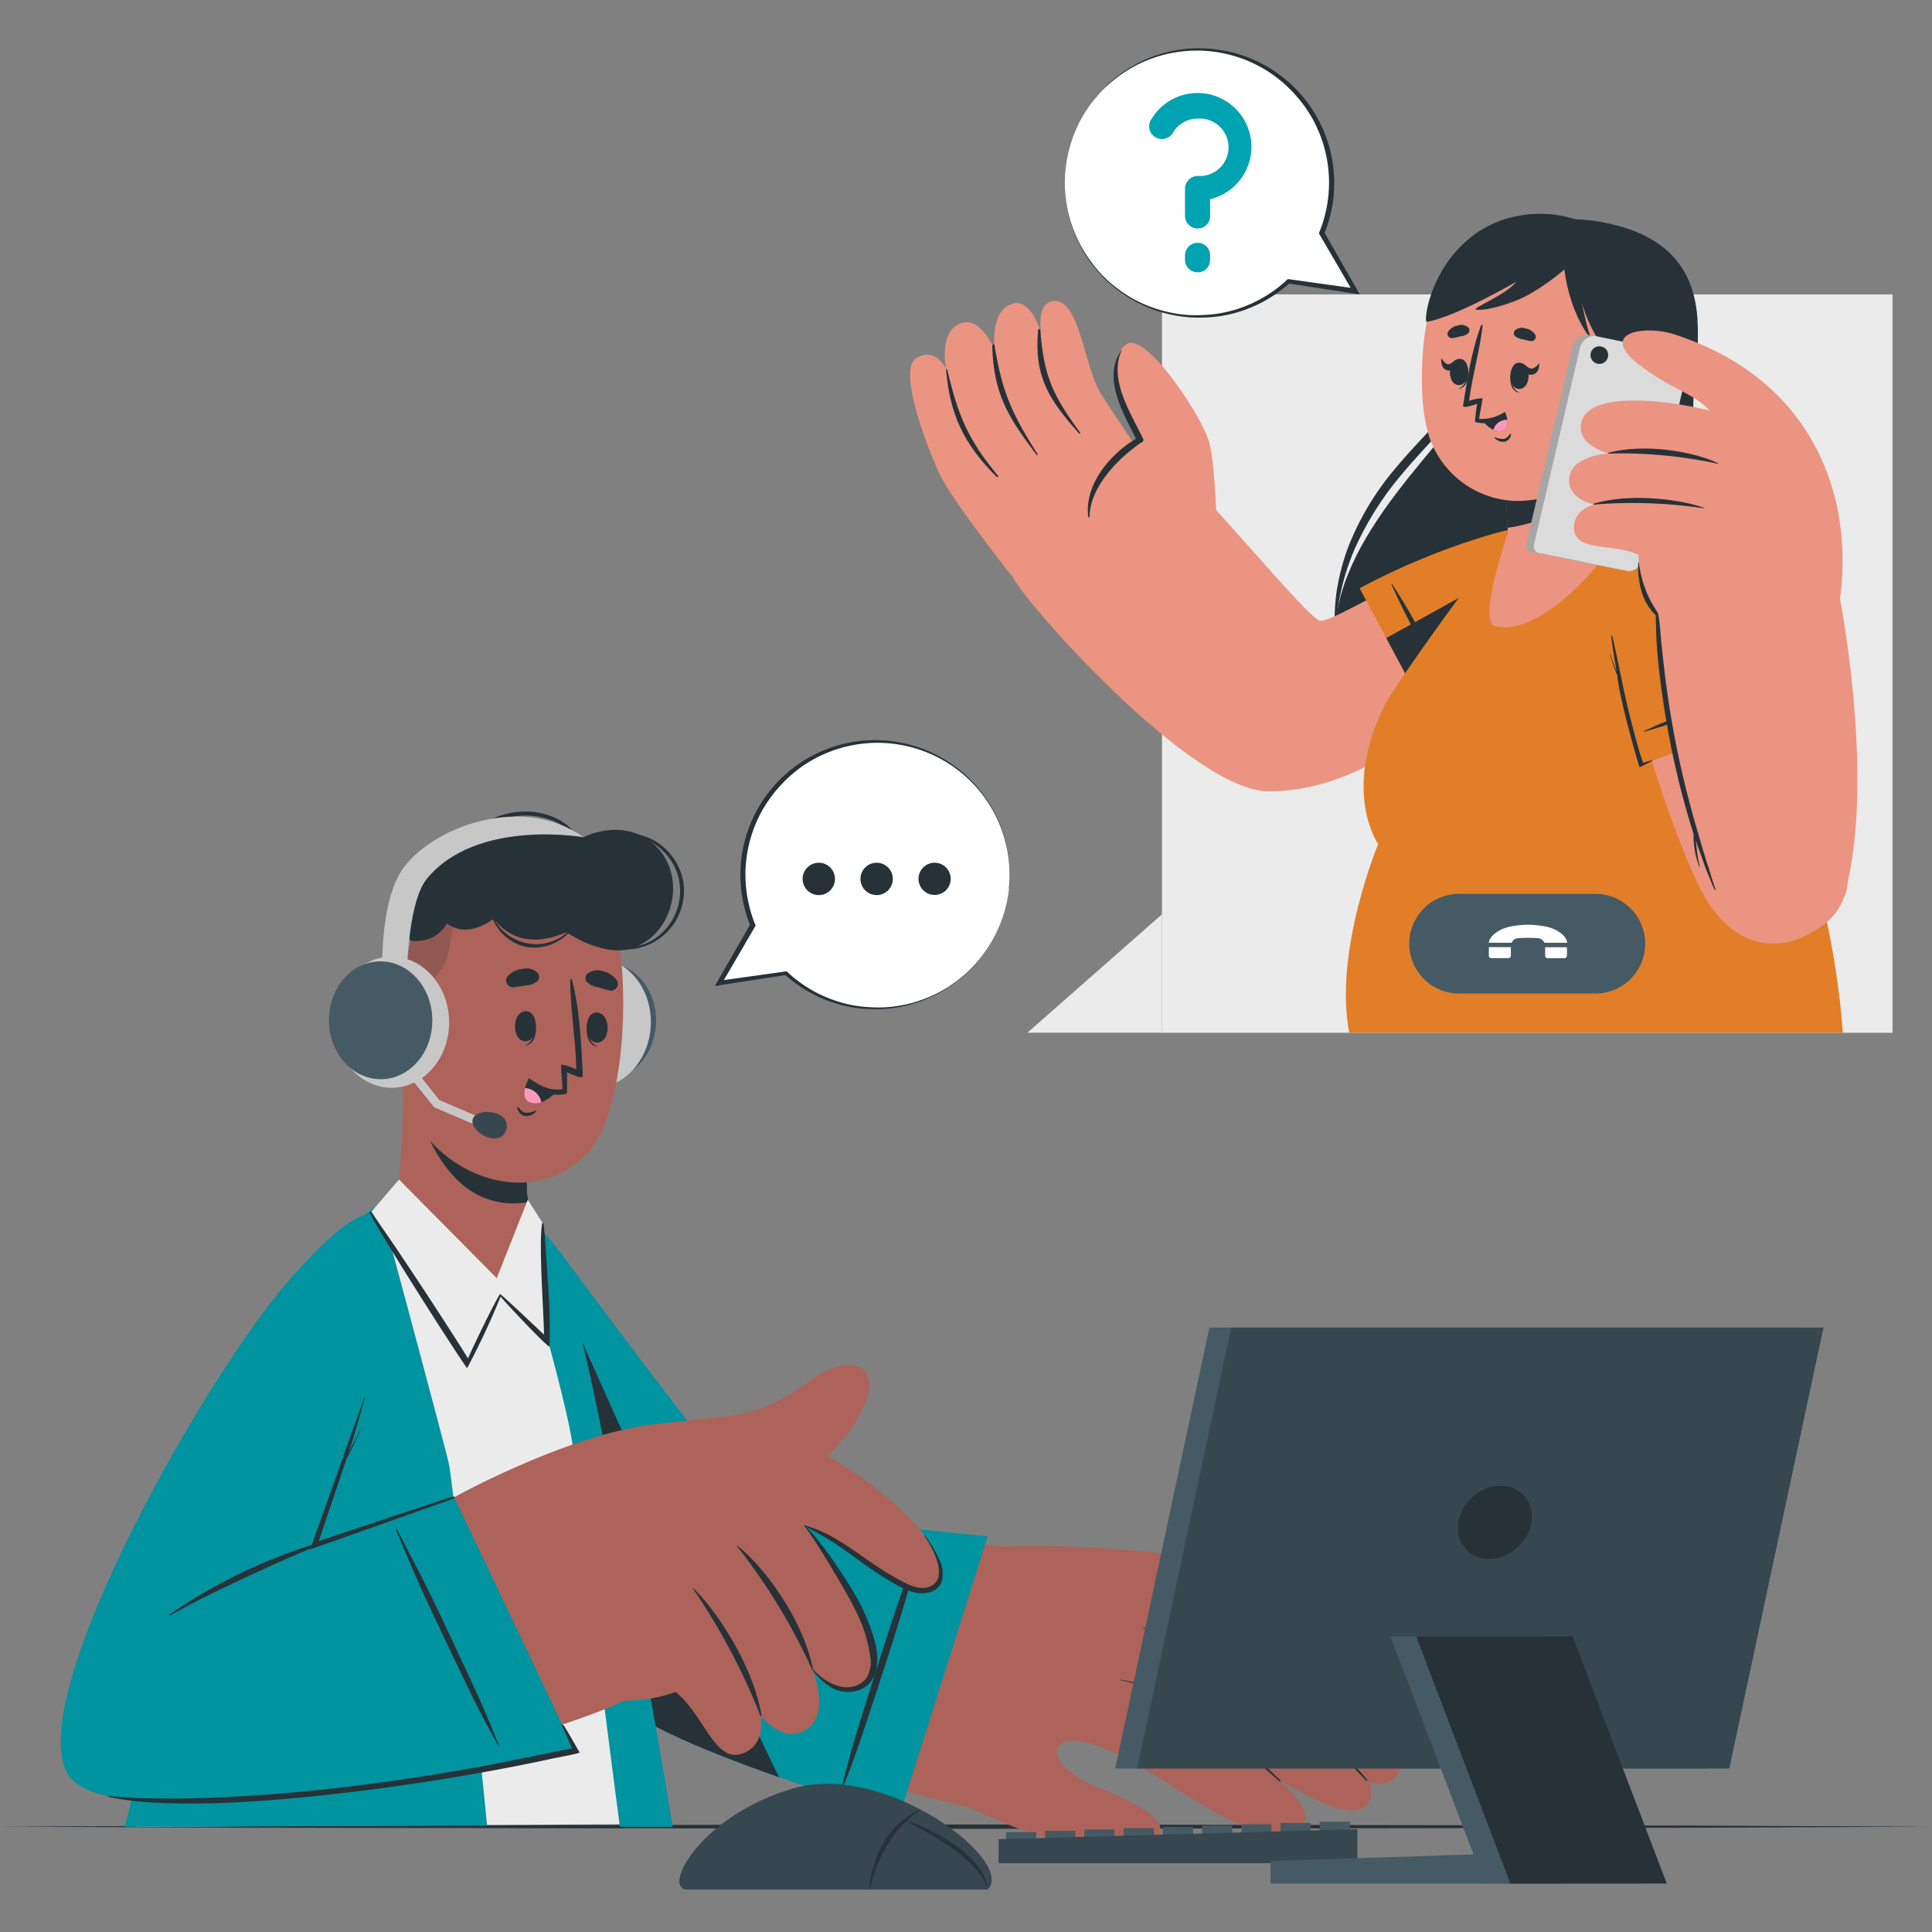 <svg xmlns="http://www.w3.org/2000/svg" width="360" height="360" viewBox="0 0 360 360">
  <rect x="0" y="0" width="360" height="360" fill="#808080" stroke="none"/>
  <g id="feature_illustration_3" transform="translate(-6515 -15527.998)">
    <g id="Rectangle_6876" data-name="Rectangle 6876" transform="translate(6515 15527.998)" fill="#fff" stroke="#707070" stroke-width="1" opacity="0">
      <rect width="360" height="360" stroke="none"/>
      <rect x="0.5" y="0.5" width="359" height="359" fill="none"/>
    </g>
    <g id="Call_center-cuate" data-name="Call center-cuate" transform="translate(6515.001 15537)">
      <g id="freepik--Desk--inject-5" transform="translate(0 330.962)">
        <path id="Path_15868" data-name="Path 15868" d="M30.76,437.672l45-.2,45-.074,90-.131,90,.131,45,.074,45,.2-45,.205-45,.074-90,.131-90-.131-45-.074Z" transform="translate(-30.76 -437.27)" fill="#263238"/>
      </g>
      <g id="freepik--character-2--inject-5" transform="translate(169.584 30.836)">
        <rect id="Rectangle_6795" data-name="Rectangle 6795" width="136.124" height="137.585" transform="translate(46.933 15.02)" fill="#ebebeb"/>
        <path id="Path_15869" data-name="Path 15869" d="M364.1,78.661c4.54-5.328,12.315-6.609,19.836-5.09s16.527,5.312,17.348,17.89c.673,10.213-2.463,20.172-2.463,31.568s12.9,39.154-7.742,52.7c-18.547,12.167-56.124.993-57.282-24.056-.911-19.852,22.635-38.21,25.115-46.067S359.123,84.49,364.1,78.661Z" transform="translate(-254.579 -71.941)" fill="#263238"/>
        <path id="Path_15870" data-name="Path 15870" d="M360.687,93.55a44.661,44.661,0,0,1-3.284,16.79,16.14,16.14,0,0,1-2.34,3.768c-.911,1.149-1.88,2.233-2.849,3.284-1.954,2.126-3.884,4.236-5.747,6.429a58.6,58.6,0,0,0-9.081,14.277,44.9,44.9,0,0,0-3.6,16.42,38.743,38.743,0,0,1,.255-8.555,42.2,42.2,0,0,1,2.192-8.341,51.98,51.98,0,0,1,8.965-14.819c1.864-2.225,3.842-4.351,5.813-6.453s3.966-4.105,5.189-6.568a36.121,36.121,0,0,0,2.849-7.915A67.779,67.779,0,0,0,360.687,93.55Z" transform="translate(-254.559 -75.623)" fill="#263238"/>
        <path id="Path_15871" data-name="Path 15871" d="M414.977,105.94c-.14,5.8-.509,11.584-.353,17.34a70.865,70.865,0,0,0,.723,8.563c.427,2.791,1.264,5.583,1.962,8.407s1.322,5.69,1.781,8.58a49.827,49.827,0,0,1,.559,8.777,31.143,31.143,0,0,1-1.642,8.662,22.011,22.011,0,0,1-4.836,7.34,23.212,23.212,0,0,0,4.105-7.586,30.9,30.9,0,0,0,1.133-8.44,74.273,74.273,0,0,0-2.676-16.97c-.657-2.816-1.494-5.608-1.9-8.571a55.905,55.905,0,0,1-.443-8.76A142.15,142.15,0,0,1,414.977,105.94Z" transform="translate(-268.791 -77.841)" fill="#263238"/>
        <path id="Path_15872" data-name="Path 15872" d="M357.82,158.279c-18.883,20.788-34.294,30.771-49.483,30.771-14.441,0-45.3-35.065-47.561-39.688-1.954-3.99,23.374-25.821,27.266-23.1,6.568,4.548,27.635,30.878,29.868,31s10.46-5.312,30.271-14.589C360.218,137.047,370.957,143.87,357.82,158.279Z" transform="translate(-241.495 -81.436)" fill="#eb9481"/>
        <path id="Path_15873" data-name="Path 15873" d="M259.536,146.641c-2.775-3-14.425-18-16.732-22.9s-7.9-19.458-4.327-21.6,5.542,1.987,5.542,1.987-1.388-6.519,2.406-8.35,6.65,4.7,6.65,4.7-.936-6.8,2.972-8.358,5.7,5.5,5.7,5.5-1.149-6.182,2.611-6.108c4.524.09,5.353,11.724,8.3,16.937.665,1.182,15.263,22.988,15.263,22.988Z" transform="translate(-237.315 -75.258)" fill="#eb9481"/>
        <path id="Path_15874" data-name="Path 15874" d="M266.76,98.152c.632,8.547,2.389,12.184,7.389,18.974.1.131-.074.3-.189.181-5.525-6.207-8.382-10.443-7.635-19.146C266.382,97.734,266.727,97.742,266.76,98.152Z" transform="translate(-242.486 -76.392)" fill="#263238"/>
        <path id="Path_15875" data-name="Path 15875" d="M256.385,101.556c1.429,8.826,3.284,12.783,8.038,20.279.066.107-.107.23-.18.131-5.263-6.97-8.021-11.264-8.292-20.271C255.933,101.285,256.319,101.146,256.385,101.556Z" transform="translate(-240.65 -77.012)" fill="#263238"/>
        <path id="Path_15876" data-name="Path 15876" d="M245.744,107.261c2,8.448,3.867,12.874,9.4,19.557.131.164-.09.369-.23.222-6.305-6.273-8.67-11.781-9.417-19.7C245.449,106.809,245.621,106.727,245.744,107.261Z" transform="translate(-238.778 -78.012)" fill="#263238"/>
        <path id="Path_15877" data-name="Path 15877" d="M301.746,135.22s-.189-10.747-1.314-15.451-11.724-20.681-15.345-18.58c-4.623,2.709-.3,13.136,2.463,17.98,0,0-10.673,6.273-9.22,14.433S301.746,135.22,301.746,135.22Z" transform="translate(-244.632 -76.957)" fill="#eb9481"/>
        <path id="Path_15878" data-name="Path 15878" d="M283.963,102.629c-2.463,5.517,1.642,11.634,3.982,16.519a.5.5,0,0,1-.361.731c-4.319,2.931-9.548,8.309-9.614,13.809a.123.123,0,0,1-.246,0c-.731-5.911,3.974-11.626,8.9-14.524-2.463-4.984-6.3-11.289-2.709-16.584Z" transform="translate(-244.534 -77.239)" fill="#263238"/>
        <path id="Path_15879" data-name="Path 15879" d="M339.34,154.217l15.172,28.308s20.575-19.975,23.859-28.308-.254-14.384-14.893-9.926a128.137,128.137,0,0,0-24.138,9.926Z" transform="translate(-255.576 -84.435)" fill="#e27e28"/>
        <path id="Path_15880" data-name="Path 15880" d="M359.312,178.949c-.747-1.535-1.4-3.12-2.184-4.647s-1.56-3.038-2.373-4.532c-1.642-3.021-3.284-6.051-4.992-9.031-.969-1.642-1.987-3.333-3.046-4.926-.041-.074-.181,0-.14.057,2.783,6.232,6.158,12.2,9.524,18.128.977,1.716,2.086,3.35,3.1,5.041C359.238,179.081,359.353,179.007,359.312,178.949Z" transform="translate(-256.87 -86.762)" fill="#263238"/>
        <path id="Path_15881" data-name="Path 15881" d="M379.45,154.666c-3.284,8.333-23.859,28.309-23.859,28.309L345.37,163.935l33.719-18.645C381.026,147.31,381,150.733,379.45,154.666Z" transform="translate(-256.656 -84.884)" fill="#263238"/>
        <path id="Path_15882" data-name="Path 15882" d="M342.237,201.624s-8.341,19.967-5.394,35.156h91.97c-2.988-41.289-23.571-76.773-35.73-88.259-9.8-9.261-20.123-8.432-27.307-3.695-1.691,1.125-20.353,26.913-22.373,30.993C335.389,191.919,342.237,201.624,342.237,201.624Z" transform="translate(-255.016 -84.182)" fill="#e27e28"/>
        <path id="Path_15883" data-name="Path 15883" d="M372.247,139.606s-5.747,16.527-2.414,17.389c8.292,2.135,19.417-11.4,20.082-12.783.164-.353.9-9.606,1.453-16.806.353-4.631.624-8.415.624-8.415l-20.46,7.02.657,12.685Z" transform="translate(-260.848 -80.177)" fill="#eb9481"/>
        <path id="Path_15884" data-name="Path 15884" d="M372.09,126.01l.657,12.685c4.163-.583,13.317-2.841,19.179-11.289.353-4.631.624-8.415.624-8.415l-2.561.821Z" transform="translate(-261.438 -80.177)" fill="#263238"/>
        <path id="Path_15885" data-name="Path 15885" d="M353.519,99.9c-.246,6.445.394,11.658,1.962,15.123a17.578,17.578,0,0,0,15.263,10.3c2.463.09,9.556-.558,14.688-4.466,3.99-3.038,6.4-8.514,7.758-18.144,3.12-22.02-6.954-29.425-16.88-30.312S354.34,77.68,353.519,99.9Z" transform="translate(-258.105 -71.822)" fill="#eb9481"/>
        <path id="Path_15886" data-name="Path 15886" d="M360.251,99.393c.517-.074.993-.222,1.494-.337a2.569,2.569,0,0,0,1.469-.632.821.821,0,0,0,0-.969,1.97,1.97,0,0,0-1.937-.435,2.89,2.89,0,0,0-1.8,1.043.821.821,0,0,0,.772,1.33Z" transform="translate(-259.148 -76.228)" fill="#263238"/>
        <path id="Path_15887" data-name="Path 15887" d="M377.451,100.061a14.663,14.663,0,0,1-1.494-.345,2.463,2.463,0,0,1-1.461-.64.821.821,0,0,1,0-.969,1.962,1.962,0,0,1,1.946-.419,2.882,2.882,0,0,1,1.806,1.059.821.821,0,0,1-.8,1.314Z" transform="translate(-261.84 -76.346)" fill="#263238"/>
        <path id="Path_15888" data-name="Path 15888" d="M373.675,107.357c0-.057.115.074.115.14-.123,1.5,0,3.284,1.339,3.826v.082C373.454,111.093,373.322,108.761,373.675,107.357Z" transform="translate(-261.693 -78.092)" fill="#263238"/>
        <path id="Path_15889" data-name="Path 15889" d="M375.115,105.51c2.463-.066,2.4,4.819.131,4.885S373.1,105.567,375.115,105.51Z" transform="translate(-261.704 -77.764)" fill="#263238"/>
        <path id="Path_15890" data-name="Path 15890" d="M376.556,105.811c.419.279.821.772,1.346.821s1.051-.443,1.445-.936c.041-.049.082,0,.082.057,0,.936-.361,1.9-1.371,2.028s-1.56-.722-1.79-1.642C376.228,105.942,376.384,105.7,376.556,105.811Z" transform="translate(-262.185 -77.793)" fill="#263238"/>
        <path id="Path_15891" data-name="Path 15891" d="M363.5,106.577c0-.057-.115.074-.115.131,0,1.519-.156,3.284-1.527,3.76-.041,0-.041.09,0,.082C363.536,110.321,363.783,108.006,363.5,106.577Z" transform="translate(-259.6 -77.952)" fill="#263238"/>
        <path id="Path_15892" data-name="Path 15892" d="M361.792,104.649c-2.463-.189-2.635,4.7-.378,4.869S363.828,104.813,361.792,104.649Z" transform="translate(-259.243 -77.609)" fill="#263238"/>
        <path id="Path_15893" data-name="Path 15893" d="M360.438,104.921c-.394.246-.821.7-1.256.714s-.911-.534-1.231-1.051c0-.057-.074,0-.082.049-.057.936.205,1.913,1.1,2.135s1.445-.583,1.7-1.5C360.684,105.086,360.561,104.823,360.438,104.921Z" transform="translate(-258.891 -77.594)" fill="#263238"/>
        <path id="Path_15894" data-name="Path 15894" d="M372.884,121.672c-.353.369-.7.87-1.24.936a4.21,4.21,0,0,1-1.642-.32.049.049,0,1,0-.066.074,2.052,2.052,0,0,0,1.954.755,1.642,1.642,0,0,0,1.141-1.379.082.082,0,0,0-.148-.066Z" transform="translate(-261.05 -80.65)" fill="#263238"/>
        <path id="Path_15895" data-name="Path 15895" d="M365.431,111.64s-.361,2.258-.378,3.325c0,.1.254.148.616.181h.041a5.066,5.066,0,0,0,4.926-1.79c.074-.1-.058-.213-.156-.148a7.685,7.685,0,0,1-4.655,1.232c-.066-.3.747-3.842.575-3.859a9.094,9.094,0,0,0-2.463.5c.616-4.721,1.978-9.3,2.512-14.006,0-.164-.222-.222-.271-.074-1.774,4.7-2.595,10.115-3.358,14.967C362.754,112.584,364.971,111.821,365.431,111.64Z" transform="translate(-259.779 -76.226)" fill="#263238"/>
        <path id="Path_15896" data-name="Path 15896" d="M367.12,118.148a5.6,5.6,0,0,0,2.1,1.9,2.545,2.545,0,0,0,1.511.214c1.125-.205,1.231-1.215,1.1-2.094a6.352,6.352,0,0,0-.394-1.363A7.243,7.243,0,0,1,367.12,118.148Z" transform="translate(-260.549 -79.786)" fill="#263238"/>
        <path id="Path_15897" data-name="Path 15897" d="M369.68,120.349a2.545,2.545,0,0,0,1.511.214c1.125-.205,1.232-1.215,1.1-2.094A2.594,2.594,0,0,0,369.68,120.349Z" transform="translate(-261.007 -80.083)" fill="#ff98b9"/>
        <path id="Path_15898" data-name="Path 15898" d="M392.952,100.619c-2.422.074-9.294-5.969-10.542-17.578,0,0,1.847,10.345,2.767,11.8s-3.842-3.407-4.984-12.75c0,0-4.844,4.22-9.162,5.862s-7.019,1.856-7.389,1.56,5.977-2.939,7.553-5.123c0,0-11.272,6.568-16.658,7.455-.624.1.427-9.6,8.317-15.837s18.735-4.68,22.627-1.56c0,0,4.253.222,9.376,6.01S395.555,100.537,392.952,100.619Z" transform="translate(-258.27 -71.715)" fill="#263238"/>
        <path id="Path_15899" data-name="Path 15899" d="M397.266,109.972s4.507-7.167,7.734-5.591.082,11.8-3.538,13.35a3.752,3.752,0,0,1-5.131-1.765Z" transform="translate(-265.777 -77.521)" fill="#eb9481"/>
        <path id="Path_15900" data-name="Path 15900" d="M404.469,108c.066,0,.074.074,0,.1-2.537,1.174-3.777,3.645-4.614,6.182a2.078,2.078,0,0,1,3.079-.722c.066.041,0,.156-.066.14a2.323,2.323,0,0,0-2.463.936,11.791,11.791,0,0,0-1.116,2.11c-.107.238-.534.14-.452-.131a.187.187,0,0,1,0-.066C398.607,113.23,400.947,108.484,404.469,108Z" transform="translate(-266.223 -78.21)" fill="#263238"/>
        <path id="Path_15901" data-name="Path 15901" d="M411.087,154.484c9.1,10.5,34.6,48.514,28.686,58.785-5.673,9.852-18.538,12.627-25.944-.608-5.328-9.466-14.285-37.709-16.511-51.256C395.512,150.437,402.68,144.772,411.087,154.484Z" transform="translate(-265.903 -85.638)" fill="#eb9481"/>
        <path id="Path_15902" data-name="Path 15902" d="M402.283,187.716,432.43,176.64s-16.921-23.161-24.712-27.57-14.277-1.749-11.9,13.366a127.206,127.206,0,0,0,6.462,25.279Z" transform="translate(-265.596 -85.217)" fill="#e27e28"/>
        <path id="Path_15903" data-name="Path 15903" d="M428.6,177.829c-1.642.534-3.284.961-4.926,1.519s-3.218,1.125-4.811,1.724c-3.227,1.2-6.445,2.4-9.639,3.686-1.79.722-3.58,1.5-5.329,2.323-.082,0-.049.172,0,.148,6.568-1.888,12.939-4.4,19.277-6.9,1.839-.731,3.6-1.642,5.419-2.373C428.718,177.92,428.661,177.8,428.6,177.829Z" transform="translate(-267.123 -90.707)" fill="#263238"/>
        <path id="Path_15904" data-name="Path 15904" d="M404.129,190.638a11.034,11.034,0,0,0-1.749.542c-.821-1.782-2.767-9.614-3.218-11.626-.9-4.007-1.642-8.054-2.586-12.061,0-.115-.222-.082-.205,0,.279,2.225.624,4.442,1.01,6.642-.41-1.051-.821-2.11-1.141-3.186a.049.049,0,1,0-.09,0,32.594,32.594,0,0,0,1.371,3.924c.32,4.105,4.056,17.151,4.163,17.1a24.68,24.68,0,0,0,2.463-1.289C404.236,190.712,404.236,190.63,404.129,190.638Z" transform="translate(-265.743 -88.845)" fill="#263238"/>
        <path id="Path_15905" data-name="Path 15905" d="M385.815,101.137l-8.58,36.625c-.37,1.076.181,1.938,1.231,1.921l16.379,3.333a3.038,3.038,0,0,0,2.578-1.987L406,104.4c.369-1.075-.18-1.938-1.231-1.913L388.392,99.15A3.037,3.037,0,0,0,385.815,101.137Z" transform="translate(-262.338 -76.626)" fill="#a6a6a6"/>
        <path id="Path_15906" data-name="Path 15906" d="M387.53,101.387l-8.555,36.625c-.37,1.075.18,1.938,1.231,1.921l16.379,3.333a3.037,3.037,0,0,0,2.578-1.979l8.547-36.625c.369-1.084-.181-1.938-1.232-1.921L390.108,99.4A3.063,3.063,0,0,0,387.53,101.387Z" transform="translate(-262.65 -76.67)" fill="#dbdbdb"/>
        <path id="Path_15907" data-name="Path 15907" d="M395.024,103.391a1.642,1.642,0,1,1-1.593-1.6A1.6,1.6,0,0,1,395.024,103.391Z" transform="translate(-264.955 -77.098)" fill="#263238"/>
        <path id="Path_15908" data-name="Path 15908" d="M419.91,216.684c5.328,9.852,19.433,4.237,21.568-2.709,5.008-16.3,1.9-43.391-1.084-58.522-.961-4.868-34.031,0-33.834,5.263C406.79,167.078,409.466,197.308,419.91,216.684Z" transform="translate(-267.608 -86.344)" fill="#eb9481"/>
        <path id="Path_15909" data-name="Path 15909" d="M438.675,152.8a51.351,51.351,0,0,0,.3-21.855c-1.741-7.873-7.43-24.573-30.3-32.019-5.427-1.773-14.417-.451-6.568,5.657,5.55,4.343,10.378,5.419,13.136,8.539,0,0-11.232,3.038-12.792,8.539a106.1,106.1,0,0,0-3.062,14.68,22.478,22.478,0,0,0,2.693.821,21.832,21.832,0,0,0,3.169,13.694Z" transform="translate(-266.258 -76.455)" fill="#eb9481"/>
        <path id="Path_15910" data-name="Path 15910" d="M433.933,126.537c-3.4-2.463-10.673-7.7-18.136-9.852-8.276-2.463-24.852-4.844-26.576,1.273-1.264,4.491,4.984,5.977,4.984,5.977s-7.06.443-7.315,4.746c-.23,3.924,4.672,4.786,4.672,4.786s-4.236,1-3.736,4.828c.608,4.589,9.4,1.732,14.039,5.854C402.906,145.05,433.933,126.537,433.933,126.537Z" transform="translate(-264.085 -79.3)" fill="#eb9481"/>
        <path id="Path_15911" data-name="Path 15911" d="M416.286,127.775c-3.58-1.839-12.791-3.916-20.361-2.036-.172,0-.23.189-.066.189a85.036,85.036,0,0,1,20.41,1.921C416.31,127.865,416.327,127.791,416.286,127.775Z" transform="translate(-265.675 -81.252)" fill="#263238"/>
        <path id="Path_15912" data-name="Path 15912" d="M413.007,138.056c-3.284-1.264-12.849-2.989-20.451-.821-.173.049-.222.205-.058.2a90.193,90.193,0,0,1,20.526.706.042.042,0,1,0-.016-.082Z" transform="translate(-265.073 -83.257)" fill="#263238"/>
        <path id="Path_15913" data-name="Path 15913" d="M416.169,209.348c-.246-.821-.484-1.642-.747-2.389-.542-1.642-1.01-3.284-1.486-4.926-.969-3.284-1.9-6.617-2.709-9.967A176.5,176.5,0,0,1,407.54,171.8c-.23-1.888-.427-3.777-.632-5.665s-.271-3.851-.632-5.747c0-.1-.96-1.544-1.338-2.258a19.21,19.21,0,0,1-1.026-2.3,21.267,21.267,0,0,1-1.24-4.992.057.057,0,0,0-.107,0,16.188,16.188,0,0,0,.723,5.747,10.156,10.156,0,0,0,2.545,4.105c0,.246.057,3.284.156,4.983s.255,3.4.444,5.09c.386,3.4.862,6.79,1.461,10.164A154.436,154.436,0,0,0,412.77,201.1a1.228,1.228,0,0,0,.107.32v.739a14.979,14.979,0,0,0,.148,1.814,17.139,17.139,0,0,0,.878,3.506.066.066,0,1,0,.123,0,23.376,23.376,0,0,1-.591-3.612l-.148-1.248c.452,1.33.928,2.66,1.4,3.982.328.92.665,1.815,1.043,2.709s.673,1.765,1.117,2.594c0,.066.131,0,.115-.049C416.752,210.981,416.424,210.177,416.169,209.348Z" transform="translate(-266.888 -85.871)" fill="#263238"/>
        <path id="Path_15914" data-name="Path 15914" d="M289.012,252.769V230.7L263.93,252.769Z" transform="translate(-242.079 -100.171)" fill="#ebebeb"/>
      </g>
      <g id="freepik--character-1--inject-5" transform="translate(11.324 142.218)">
        <path id="Path_15915" data-name="Path 15915" d="M137.242,311.325c7.225,31.437,22.167,69.121,28.547,75.238,8.07,7.734,61.461,21.921,64.121,22.208,6.568.665,19.811-46.8,12.783-47.824-10.673-1.544-49.556-3.654-51.88-6.043s-18.826-23.194-35.689-46.568C143.482,292.188,132.751,291.818,137.242,311.325Z" transform="translate(-60.956 -223.32)" fill="#ad6359"/>
        <path id="Path_15916" data-name="Path 15916" d="M243.9,420.109c.78.394,11.937,6.01,18.834,8,5.148,1.494,20.074,5.394,22.282-.115,1.511-3.744-7-7.069-12.964-9.557-3.144-1.313-7.02-4.6-6.092-6.617,1.642-3.53,9.712,0,15.033,3.1,10.287,5.977,23.99,16.74,30.271,11.494,2.373-1.971-.386-5.567-4.417-9.089,6.568,4.105,13.53,7.471,16.248,5.386,1.568-1.19,1.642-2.824.772-4.68,2.02.657,3.8.526,5.049-.821,2.126-2.233,1.092-5.517-1.24-8.892a2.529,2.529,0,0,0,1.938-1.264c4.507-6.872-18.062-26.6-25.854-28.448-22.947-5.46-47.134-4.442-47.134-4.442C247.611,381.407,243.875,420.093,243.9,420.109Z" transform="translate(-80.233 -237.22)" fill="#ad6359"/>
        <path id="Path_15917" data-name="Path 15917" d="M284.989,404.41A38.969,38.969,0,0,1,300.3,410.3c5.821,3.842,9.68,8.341,14.556,12.865a.14.14,0,0,1-.181.205c-2.323-2.151-11.962-10.246-14.45-12.085a37.162,37.162,0,0,0-15.238-6.782C284.915,404.492,284.932,404.393,284.989,404.41Z" transform="translate(-87.579 -242.645)" fill="#263238"/>
        <path id="Path_15918" data-name="Path 15918" d="M290.2,392.54c6.034,1.642,12.217,3.284,17.816,6.174,6.125,3.12,10.919,8.21,15.6,13.136q4.253,4.408,8.3,9.031c.107.131-.066.336-.181.205q-7.176-7.586-14.778-14.778A49.116,49.116,0,0,0,300.7,396.062c-3.448-1.322-6.995-2.365-10.542-3.415C290.105,392.63,290.13,392.523,290.2,392.54Z" transform="translate(-88.508 -240.52)" fill="#263238"/>
        <path id="Path_15919" data-name="Path 15919" d="M298.055,382.17c5.862,1.207,10.977,2.233,16.166,5.369,6.872,4.163,13.506,11.166,15.829,13.654,2.57,2.742,5.049,5.567,7.479,8.432.1.115-.1.3-.205.181A194.561,194.561,0,0,0,319.45,392.1a38.931,38.931,0,0,0-10-6.5,69.463,69.463,0,0,0-11.4-3.383S298.005,382.162,298.055,382.17Z" transform="translate(-89.922 -238.665)" fill="#263238"/>
        <path id="Path_15920" data-name="Path 15920" d="M233.647,358.229l-16.42,52.019s-44.458-12.693-52.545-21.453-23.12-54-27.529-75.927,6.675-21.346,16.864-7.562,35.558,47.331,36.946,48.062S233.647,358.229,233.647,358.229Z" transform="translate(-60.949 -223.163)" fill="#00a3b1"/>
        <path id="Path_15921" data-name="Path 15921" d="M233.647,358.229l-16.42,52.019s-44.458-12.693-52.545-21.453-23.12-54-27.529-75.927,6.675-21.346,16.864-7.562,35.558,47.331,36.946,48.062S233.647,358.229,233.647,358.229Z" transform="translate(-60.949 -223.163)" opacity="0.1"/>
        <path id="Path_15922" data-name="Path 15922" d="M228.265,400.737c2-6.133,4.031-12.25,5.788-18.456,1-3.522,2.02-7.052,2.988-10.583.041-.139-.181-.213-.23-.082-2.241,6.076-4.474,12.176-6.437,18.35s-3.957,12.315-5.829,18.448c-1.059,3.514-2.02,7.044-2.865,10.616,0,.066.1.107.123.041C224.25,413.068,226.261,406.911,228.265,400.737Z" transform="translate(-76.256 -236.763)" fill="#263238"/>
        <path id="Path_15923" data-name="Path 15923" d="M194.812,403.1l-1.97-.69c-3.7-1.322-7.479-2.742-11.034-4.2-.46-.181-.911-.369-1.355-.558-.714-.3-1.429-.6-2.118-.9L177.3,396.3l-.369-.164-1.067-.493c-1.412-.649-2.75-1.3-4-1.954l-.821-.46a30.914,30.914,0,0,1-5.484-3.6c-.156-.14-.312-.279-.452-.419s-.287-.279-.41-.41c-8.128-8.76-23.12-54-27.529-75.927l-.148-.755v-.164c-.3-1.642-.558-3.727-.772-5.96h0c-.616-10.911,4.549-12.693,10.928-7.9C163.08,332.222,187.439,388.618,194.812,403.1Z" transform="translate(-60.956 -223.167)" fill="#263238"/>
        <path id="Path_15924" data-name="Path 15924" d="M158.38,411.243l-96.88.509c.082-2.085,13.875-63.087,24.844-85.6,14.064-28.867,21.346-31.2,25.64-32.742,5.542-1.987,15.41-1,17.75.107,2.66,1.24,11.116,16,14.146,26.831C149.94,342.13,159.742,409.913,158.38,411.243Z" transform="translate(-47.586 -222.574)" fill="#ebebeb"/>
        <path id="Path_15925" data-name="Path 15925" d="M106.578,296.44s12.315,45.607,12.931,48.637c.928,4.4,7.069,67.192,7.069,67.192l-67.528.23s14.737-58.128,25.706-83.579C96.726,301,106.578,296.44,106.578,296.44Z" transform="translate(-47.148 -223.32)" fill="#00a3b1"/>
        <g id="Group_14406" data-name="Group 14406" transform="translate(11.902 73.12)" opacity="0.1">
          <path id="Path_15926" data-name="Path 15926" d="M106.578,296.44s12.315,45.607,12.931,48.637c.928,4.4,7.069,67.192,7.069,67.192l-67.528.23s14.737-58.128,25.706-83.579C96.726,301,106.578,296.44,106.578,296.44Z" transform="translate(-59.05 -296.44)"/>
        </g>
        <path id="Path_15927" data-name="Path 15927" d="M145.69,294.65c.361,1.453,11.716,38.506,12.5,47.742.878,10.246,8.645,69.786,8.645,69.786h9.852S162.43,326.636,158.514,317.6C150.5,299.149,145.69,294.65,145.69,294.65Z" transform="translate(-62.655 -222.999)" fill="#00a3b1"/>
        <path id="Path_15928" data-name="Path 15928" d="M145.69,294.65c.361,1.453,11.716,38.506,12.5,47.742.878,10.246,8.645,69.786,8.645,69.786h9.852S162.43,326.636,158.514,317.6C150.5,299.149,145.69,294.65,145.69,294.65Z" transform="translate(-62.655 -222.999)" opacity="0.1"/>
        <path id="Path_15929" data-name="Path 15929" d="M91.477,307.724C75.253,325.1,35.812,391.049,48.324,403.076s81.978-4.163,101.485-13.464c5.8-2.759-16.248-38.949-23.071-39.794-5.681-.7-34.712,12.578-35.558,10.911-.944-1.888,3.67-15.821,10.673-41.051C109.892,290.6,98.652,300.039,91.477,307.724Z" transform="translate(-44.796 -223.939)" fill="#ad6359"/>
        <path id="Path_15930" data-name="Path 15930" d="M179.48,344.069c14.105-1.97,18.062-.3,29.056-8.284,7.233-5.238,13.686-2.865,9.557,5.452-6.749,13.612-24.417,19.967-31.2,20.41Z" transform="translate(-68.703 -229.865)" fill="#ad6359"/>
        <path id="Path_15931" data-name="Path 15931" d="M133.84,359.941s15.854-8.8,30.681-12.381c10.246-2.463,33.152-5.378,55.074,17.241,5.2,5.361,8.8,16.691-2.865,11.018-8.292-4.031-12.315-9.089-17.578-10.558,0,0,2.874,14.951-2.7,19.951a137.809,137.809,0,0,1-15.493,12.02,28.315,28.315,0,0,1-2.512-2.693s-5.649,4.179-16.273,3.161Z" transform="translate(-60.534 -232.174)" fill="#ad6359"/>
        <path id="Path_15932" data-name="Path 15932" d="M183.009,347c4.926,2.553,15.2,8.145,22.028,15.649,7.594,8.341,19.967,26.436,13.752,32.019-4.548,4.064-9.852-2.463-9.852-2.463s3.539,8.563-1.379,11.33c-4.475,2.529-8.3-2.742-8.3-2.742s1.256,5.558-3.53,7.159c-5.747,1.921-7.438-10.049-14.951-13.136C179.06,394.077,183.009,347,183.009,347Z" transform="translate(-68.858 -232.369)" fill="#ad6359"/>
        <path id="Path_15933" data-name="Path 15933" d="M198.052,374c4.212,3.161,11.946,12.791,14.08,22.767.049.23-.09.386-.181.189a110.73,110.73,0,0,0-13.957-22.881C197.928,374,197.994,374,198.052,374Z" transform="translate(-72.012 -237.202)" fill="#263238"/>
        <path id="Path_15934" data-name="Path 15934" d="M188.07,383.627c3.358,3.1,10.887,13.383,12.7,23.571.041.23-.115.377-.189.172A118.708,118.708,0,0,0,188,383.693C187.947,383.643,188,383.586,188.07,383.627Z" transform="translate(-70.224 -238.923)" fill="#263238"/>
        <path id="Path_15935" data-name="Path 15935" d="M213.371,369.36c4.6,1.355,7.586,3.612,11.494,6.305a63.223,63.223,0,0,0,5.92,3.752c1.872,1.01,4.639,2.537,6.626.952,1.117-.878,1.1-2.463.821-3.752a18.448,18.448,0,0,0-2.529-5.23c0-.066.057-.14.107-.082a26.683,26.683,0,0,1,2.759,4.663,6.125,6.125,0,0,1,.419,3.588c-.681,2.529-3.67,2.865-5.747,2.167a20.359,20.359,0,0,1-3.613-1.749c-1.117-.64-2.2-1.33-3.284-2.052-2.184-1.478-4.277-3.079-6.445-4.581a59.665,59.665,0,0,0-6.568-3.826.082.082,0,0,1,.041-.156Z" transform="translate(-74.753 -236.372)" fill="#263238"/>
        <path id="Path_15936" data-name="Path 15936" d="M223,385.535c-1.191-2.619-7.635-13.538-9.721-16.067a.066.066,0,0,1,.09-.09c3.588,3.4,9.343,12.422,10.673,15.312s2.857,6.511,2.857,9.688c0,4.8-3.186,5.747-4.359,5.952a6.206,6.206,0,0,1-4.105-.673,12.5,12.5,0,0,1-3.711-3.481c-.049-.066.041-.156.1-.09,1.642,1.9,4.433,3.76,7.036,3.416a4.335,4.335,0,0,0,2.972-1.6,5.673,5.673,0,0,0,.772-3.867A26.553,26.553,0,0,0,223,385.535Z" transform="translate(-74.751 -236.373)" fill="#263238"/>
        <path id="Path_15937" data-name="Path 15937" d="M117.859,351.521l22.233,46.8S53.13,417.843,45.626,402.7,71.9,328.319,87.112,311.062c17.644-20,19.893-13.193,16.01,4.532-4.105,18.555-11.929,45.386-11.929,45.386Z" transform="translate(-44.553 -223.755)" fill="#00a3b1"/>
        <path id="Path_15938" data-name="Path 15938" d="M117.859,351.521l22.233,46.8S53.13,417.843,45.626,402.7,71.9,328.319,87.112,311.062c17.644-20,19.893-13.193,16.01,4.532-4.105,18.555-11.929,45.386-11.929,45.386Z" transform="translate(-44.553 -223.755)" opacity="0.1"/>
        <path id="Path_15939" data-name="Path 15939" d="M69.166,386.366A98.092,98.092,0,0,1,95.3,373.485c2.635-.821,5.3-1.6,7.956-2.365.082,0,.115.107,0,.131a125.3,125.3,0,0,0-13.621,5.3Q82.991,379.511,76.5,382.7c-2.463,1.207-4.86,2.529-7.274,3.818a.1.1,0,0,1-.058-.156Z" transform="translate(-48.955 -236.687)" fill="#263238"/>
        <path id="Path_15940" data-name="Path 15940" d="M127.764,358.818c-.435.115-24.22,7.972-25,8.333.1-.361,4.368-13,5.008-14.861.057-.181.115-.369.181-.55.427-.821.87-1.642,1.273-2.463.509-1.076,1.018-2.168,1.519-3.284H110.7l-1.642,3.177c-.255.484-.493.985-.731,1.486.419-1.305.821-2.619,1.223-3.941.64-2.094,1.215-4.212,1.782-6.33,0-.074-.082-.09-.107,0-1.264,3.687-2.644,7.332-3.916,11.018s-6.166,17.241-6.125,17.241,26.19-9.245,26.7-9.45a.2.2,0,1,0-.115-.378Z" transform="translate(-54.688 -231.175)" fill="#263238"/>
        <path id="Path_15941" data-name="Path 15941" d="M132.847,394.685c-2.463-5.213-4.852-10.46-7.488-15.6-1.5-2.914-2.989-5.837-4.516-8.736-.057-.107-.254,0-.205.09,2.25,5.337,4.516,10.673,7.011,15.92s4.926,10.427,7.463,15.6q2.167,4.409,4.606,8.678c0,.058.131,0,.107,0C137.756,405.2,135.318,399.956,132.847,394.685Z" transform="translate(-58.17 -236.541)" fill="#263238"/>
        <path id="Path_15942" data-name="Path 15942" d="M143.142,419.754c-.87-1.445-1.97-3.514-2.9-4.926-.246-.369-.534-.3-.337.09.665,1.314,1.215,2.783,1.864,4.105-1.215.246-2.463.46-3.662.714-1.412.3-2.816.6-4.228.887l-8.309,1.642q-8.424,1.568-16.913,2.759a331.686,331.686,0,0,1-34.2,3.21c-3.2.115-6.412.172-9.614.131a92.74,92.74,0,0,1-9.458-.46.078.078,0,0,0,0,.156,52.445,52.445,0,0,0,8.21,1.067c2.9.14,5.8.206,8.711.173,5.747-.066,11.552-.444,17.307-.969,11.412-1.051,22.791-2.594,34.072-4.59q4.745-.821,9.466-1.781c1.593-.32,3.177-.641,4.762-.994S143.29,420,143.142,419.754Z" transform="translate(-46.478 -244.466)" fill="#263238"/>
        <path id="Path_15943" data-name="Path 15943" d="M141.281,307.04c-5.747,1.585-16.034-6.913-20.238-13.957-.287-.484.279-5.706.665-12.085.222-3.867.369-8.21.222-12.135,0-.821,24.983,5.107,24.983,5.107s-2.135,8.358-1.839,15.238a9.022,9.022,0,0,0,.23,1.642,1.893,1.893,0,0,1,.049.263C145.969,294.158,146.839,305.5,141.281,307.04Z" transform="translate(-58.23 -218.37)" fill="#ad6359"/>
        <path id="Path_15944" data-name="Path 15944" d="M124,269c1.4,6.634,6.141,22.6,19.359,22.414a15.748,15.748,0,0,0,2.529-.23,1.176,1.176,0,0,0,0-.271,10.677,10.677,0,0,1-.238-1.642c-.287-6.888,1.839-15.255,1.839-15.255S129.41,269.747,124,269Z" transform="translate(-58.773 -218.409)" fill="#263238"/>
        <path id="Path_15945" data-name="Path 15945" d="M156.2,252.152c-.279,6.059,3.81,11.166,9.13,11.412s9.852-4.483,10.123-10.542-3.818-11.166-9.13-11.4S156.468,246.093,156.2,252.152Z" transform="translate(-64.533 -213.506)" fill="#455a64"/>
        <ellipse id="Ellipse_353" data-name="Ellipse 353" cx="12.217" cy="10.722" rx="12.217" ry="10.722" transform="translate(87.966 51.086) rotate(-87.41)" fill="#c7c7c7"/>
        <path id="Path_15946" data-name="Path 15946" d="M125.4,228.324c-4.3,8.112-4.573,33.9.484,40.648,7.332,9.77,21.74,13.358,30.624,4.023,8.645-9.08,8.4-42.693,2.529-49.072C150.406,214.506,131.752,216.346,125.4,228.324Z" transform="translate(-58.438 -209.268)" fill="#ad6359"/>
        <path id="Path_15947" data-name="Path 15947" d="M151.836,254.867c0-.066-.14.09-.131.164.09,1.732-.09,3.736-1.642,4.343-.049,0-.041.107,0,.1C151.984,259.16,152.2,256.5,151.836,254.867Z" transform="translate(-63.432 -215.876)" fill="#263238"/>
        <path id="Path_15948" data-name="Path 15948" d="M149.816,252.709c-2.8-.148-2.89,5.46-.3,5.591S152.164,252.833,149.816,252.709Z" transform="translate(-63.004 -215.492)" fill="#263238"/>
        <path id="Path_15949" data-name="Path 15949" d="M164.039,255.127c0-.066.131.09.131.156-.082,1.74.115,3.744,1.642,4.343.049,0,0,.107,0,.1C163.916,259.42,163.678,256.76,164.039,255.127Z" transform="translate(-65.914 -215.923)" fill="#263238"/>
        <path id="Path_15950" data-name="Path 15950" d="M165.631,253c2.791-.173,2.923,5.435.328,5.591S163.283,253.1,165.631,253Z" transform="translate(-65.921 -215.544)" fill="#263238"/>
        <path id="Path_15951" data-name="Path 15951" d="M146.945,246.486a22.461,22.461,0,0,0,2.282-.328,3.711,3.711,0,0,0,2.258-.821,1.183,1.183,0,0,0,.082-1.445,2.931,2.931,0,0,0-2.849-.821,4.287,4.287,0,0,0-2.8,1.355,1.264,1.264,0,0,0,1.026,2.061Z" transform="translate(-62.645 -213.751)" fill="#263238"/>
        <path id="Path_15952" data-name="Path 15952" d="M168.215,247.177a21.175,21.175,0,0,1-2.217-.616,3.7,3.7,0,0,1-2.143-1.026,1.182,1.182,0,0,1,.09-1.445,2.955,2.955,0,0,1,2.939-.5,4.326,4.326,0,0,1,2.611,1.691,1.264,1.264,0,0,1-1.281,1.9Z" transform="translate(-65.87 -213.827)" fill="#263238"/>
        <path id="Path_15953" data-name="Path 15953" d="M148.332,274.473c.41.411.821.977,1.445,1.043a4.658,4.658,0,0,0,1.872-.411.066.066,0,0,1,.074.09,2.323,2.323,0,0,1-2.217.911,1.863,1.863,0,0,1-1.346-1.56C148.135,274.449,148.266,274.407,148.332,274.473Z" transform="translate(-63.096 -219.383)" fill="#263238"/>
        <path id="Path_15954" data-name="Path 15954" d="M150.692,264.1a5.9,5.9,0,0,0,3.9,2.693,7.389,7.389,0,0,0,2.126.139,3.272,3.272,0,0,0,.41-.041l.378-.057a.435.435,0,0,0,.361-.378h0a1.33,1.33,0,0,0,0-.181h0v-.156c.058-1.338,0-3.374,0-3.374.484.254,2.964,1.42,2.931.723-.246-5.8-.525-12.233-2-17.939a.164.164,0,0,0-.32,0c0,5.575,1.018,11.108,1.125,16.708a10.561,10.561,0,0,0-2.775-.895c-.189.058.254,3.933.181,4.532a.394.394,0,0,1,0,.066c-2.258.246-3.941-.46-6.092-2C150.725,263.849,150.585,263.956,150.692,264.1Z" transform="translate(-63.544 -214.185)" fill="#263238"/>
        <path id="Path_15955" data-name="Path 15955" d="M155.777,270.308a6.973,6.973,0,0,1-2.841,2.135,3.178,3.178,0,0,1-1.921.09c-1.379-.394-1.4-1.642-1.125-2.75a7.561,7.561,0,0,1,.648-1.642A9.1,9.1,0,0,0,155.777,270.308Z" transform="translate(-63.382 -218.255)" fill="#263238"/>
        <path id="Path_15956" data-name="Path 15956" d="M152.936,272.8a3.179,3.179,0,0,1-1.921.09c-1.379-.394-1.4-1.642-1.125-2.75A3.277,3.277,0,0,1,152.936,272.8Z" transform="translate(-63.382 -218.613)" fill="#ff98b9"/>
        <path id="Path_15957" data-name="Path 15957" d="M122.18,247.209c1.691-.271,5.747-5.993,7.463-8.268s2.709-14.466,2.865-17.241a18.265,18.265,0,0,0-7.11,7.274C123.477,232.62,122.369,239.787,122.18,247.209Z" transform="translate(-58.447 -209.942)" fill="#263238" opacity="0.2"/>
        <path id="Path_15958" data-name="Path 15958" d="M157.066,233.374a8.736,8.736,0,0,1-8.062,2.7,8.9,8.9,0,0,1-6.683-5.525c0-.09-.164-.041-.131.041a8.8,8.8,0,0,0,6.675,6.182,8.982,8.982,0,0,0,8.366-3.284.107.107,0,0,0-.164-.115Z" transform="translate(-62.028 -211.518)" fill="#263238"/>
        <path id="Path_15959" data-name="Path 15959" d="M147.31,207.38c-5.066-.049-9.795,2.6-11.757,5.985a9.8,9.8,0,0,0-1.15,6.355c0,.09.189.074.181,0a10.747,10.747,0,0,1,5.378-9.548,13.867,13.867,0,0,1,12.315-1.084,8.7,8.7,0,0,1,4.581,3.924c.1.189.476.082.4-.107C155.98,209.687,151.883,207.421,147.31,207.38Z" transform="translate(-60.614 -207.379)" fill="#263238"/>
        <path id="Path_15960" data-name="Path 15960" d="M182.3,220.149A11.191,11.191,0,0,0,177.733,214c-3.046-2.02-6.568-1.847-10.049-1.6a.074.074,0,0,0,0,.148c2.972-.2,6-.23,8.678,1.256a10.952,10.952,0,0,1,4.926,5.493,10.673,10.673,0,0,1-4.844,13.136,10.87,10.87,0,0,1-8.588.6c-.115-.041-.2.115-.09.164a10.928,10.928,0,0,0,14.548-13.046Z" transform="translate(-66.579 -208.252)" fill="#263238"/>
        <path id="Path_15961" data-name="Path 15961" d="M123.427,231.8s-4.483-9.22-.279-14.31c2.381-2.882,9.918-2.225,9.918-2.225a13.624,13.624,0,0,1,8.892-5.452c6.305-1.207,13.744,2.742,13.744,2.742s6.125-3.21,11.626.205c7.676,4.762,6.264,16.658-1.765,20.205-5.632,2.463-12.972-2.676-12.972-2.676-.731.074-8.3,4.261-13.653-2.545,0,0-4.7,3.875-8.678.895A6.568,6.568,0,0,1,123.427,231.8Z" transform="translate(-58.298 -207.773)" fill="#263238"/>
        <path id="Path_15962" data-name="Path 15962" d="M125.544,254.865s-4.261-9.031-8.276-7.685-1.79,13.842,2.233,16.191a4.45,4.45,0,0,0,6.281-1.338Z" transform="translate(-57.189 -214.478)" fill="#ad6359"/>
        <path id="Path_15963" data-name="Path 15963" d="M118.6,251.54c-.066,0-.1.082,0,.115,2.808,1.741,3.916,4.819,4.524,7.915-.7-1.273-1.823-2.093-3.5-1.289a.1.1,0,0,0,.049.181,2.75,2.75,0,0,1,2.808,1.453,13.482,13.482,0,0,1,1,2.644c.1.3.608.23.558-.1a.236.236,0,0,0,0-.074C124.729,258.552,122.669,252.648,118.6,251.54Z" transform="translate(-57.795 -215.283)" fill="#263238"/>
        <path id="Path_15964" data-name="Path 15964" d="M135.94,275.974l-8.087-3.489-6.5-8.1,1.248-1.01,6.256,7.792,7.726,3.333Z" transform="translate(-58.299 -217.403)" fill="#c7c7c7"/>
        <path id="Path_15965" data-name="Path 15965" d="M138.054,276.863c.821-2.356,7.389-1.486,6.2,2.077S137.257,279.2,138.054,276.863Z" transform="translate(-61.275 -219.58)" fill="#37474f"/>
        <path id="Path_15966" data-name="Path 15966" d="M117.561,240.039s-.878-13.243,3-20.525c4.319-8.136,22.217-15.878,34.483-7.134,0,0-19.926-3.563-29.212,7.717-3.908,4.746-3.81,20.312-3.81,20.312Z" transform="translate(-57.605 -207.583)" fill="#c7c7c7"/>
        <ellipse id="Ellipse_354" data-name="Ellipse 354" cx="10.722" cy="12.217" rx="10.722" ry="12.217" transform="matrix(1, -0.01, 0.01, 1, 50.799, 27.15)" fill="#c7c7c7"/>
        <path id="Path_15967" data-name="Path 15967" d="M124.679,252.267c.057,6.067-4.2,11.026-9.524,11.075s-9.688-4.819-9.745-10.887,4.2-11.026,9.524-11.076S124.622,246.2,124.679,252.267Z" transform="translate(-55.445 -213.465)" fill="#455a64"/>
        <path id="Path_15968" data-name="Path 15968" d="M144.2,294.66l-5.788,14.614L120.207,290.9l-5.107,5.944s17.857,29.236,17.964,27.914l5.952-12.6,8.719,8.711-.821-21.954Z" transform="translate(-57.18 -222.328)" fill="#ebebeb"/>
        <path id="Path_15969" data-name="Path 15969" d="M147.859,311.283c-.254-3.621-.4-7.274-.821-10.878a.124.124,0,0,0-.246,0c-.706,3.506.337,17.34.337,20.665h-.041c-.361-.378-8.079-7.66-8.153-7.545-1.289,2-5.665,11.174-5.961,12.011-2.824-4.647-14.778-22.947-18.144-27.34a.123.123,0,0,0-.213.123c2.463,4.926,17.98,29.072,18.194,29.006a143.345,143.345,0,0,0,6.232-13.317c1.305,1.585,9.089,9.811,9.113,9.269A113.288,113.288,0,0,0,147.859,311.283Z" transform="translate(-57.09 -223.623)" fill="#263238"/>
      </g>
      <g id="freepik--call-button--inject-5" transform="translate(262.593 157.555)">
        <path id="Path_15970" data-name="Path 15970" d="M385.28,244.631H359.886a9.294,9.294,0,0,1-9.286-9.286h0a9.286,9.286,0,0,1,9.286-9.286H385.28a9.286,9.286,0,0,1,9.286,9.286h0A9.286,9.286,0,0,1,385.28,244.631Z" transform="translate(-350.6 -226.06)" fill="#455a64"/>
        <g id="freepik--IaQ7Yo--inject-5" transform="translate(14.829 5.761)">
          <path id="Path_15971" data-name="Path 15971" d="M368.67,236.438a1.644,1.644,0,0,1,.279-.821l.23-.337.484-.484.567-.41a7.028,7.028,0,0,1,2.562-.993,16.271,16.271,0,0,1,6.363,0,6.847,6.847,0,0,1,2.529.977c.2.131.394.279.583.419l.476.476a6.279,6.279,0,0,1,.345.558,4.366,4.366,0,0,1,.2.607h-4.163a.147.147,0,0,1-.156-.09,1.413,1.413,0,0,0-1.191-.764,28.279,28.279,0,0,0-3.637,0,1.4,1.4,0,0,0-1.182.755c0,.058-.057.1-.14.1H368.67Z" transform="translate(-368.663 -233.078)" fill="#fff"/>
          <path id="Path_15972" data-name="Path 15972" d="M368.669,239.669V238.15h4.1v1.519a.46.46,0,0,1-.525.525h-3.062a.452.452,0,0,1-.517-.525Z" transform="translate(-368.662 -233.985)" fill="#fff"/>
          <path id="Path_15973" data-name="Path 15973" d="M381.44,239.723V238.18H385.5v1.527a.46.46,0,0,1-.509.509H381.9a.443.443,0,0,1-.46-.493Z" transform="translate(-370.948 -233.991)" fill="#fff"/>
        </g>
      </g>
      <g id="freepik--Device--inject-5" transform="translate(126.582 238.376)">
        <rect id="Rectangle_6796" data-name="Rectangle 6796" width="5.632" height="3.678" transform="translate(60.872 94.006)" fill="#455a64"/>
        <rect id="Rectangle_6797" data-name="Rectangle 6797" width="5.632" height="3.678" transform="translate(68.171 93.76)" fill="#455a64"/>
        <rect id="Rectangle_6798" data-name="Rectangle 6798" width="5.632" height="3.678" transform="translate(75.478 93.513)" fill="#455a64"/>
        <rect id="Rectangle_6799" data-name="Rectangle 6799" width="5.632" height="3.678" transform="translate(82.785 93.275)" fill="#455a64"/>
        <rect id="Rectangle_6800" data-name="Rectangle 6800" width="5.632" height="3.678" transform="translate(90.092 93.029)" fill="#455a64"/>
        <rect id="Rectangle_6801" data-name="Rectangle 6801" width="5.632" height="3.678" transform="translate(97.399 92.791)" fill="#455a64"/>
        <rect id="Rectangle_6802" data-name="Rectangle 6802" width="5.632" height="3.678" transform="translate(104.706 92.545)" fill="#455a64"/>
        <rect id="Rectangle_6803" data-name="Rectangle 6803" width="5.632" height="3.678" transform="translate(112.013 92.298)" fill="#455a64"/>
        <rect id="Rectangle_6804" data-name="Rectangle 6804" width="5.632" height="3.678" transform="translate(119.312 92.06)" fill="#455a64"/>
        <path id="Path_15974" data-name="Path 15974" d="M324.237,444.668H257.39v-4.474l66.847-1.864Z" transform="translate(-197.906 -344.874)" fill="#37474f"/>
        <path id="Path_15975" data-name="Path 15975" d="M394.214,406.65H283.87l17.545-82.15H411.759Z" transform="translate(-202.645 -324.5)" fill="#455a64"/>
        <path id="Path_15976" data-name="Path 15976" d="M399.184,406.65H288.84l17.545-82.15H416.729Z" transform="translate(-203.535 -324.5)" fill="#37474f"/>
        <ellipse id="Ellipse_355" data-name="Ellipse 355" cx="7.381" cy="6.305" rx="7.381" ry="6.305" transform="matrix(0.734, -0.679, 0.679, 0.734, 142.264, 36.677)" fill="#263238"/>
        <path id="Path_15977" data-name="Path 15977" d="M373.4,449.389H319.13v-4.22L373.4,443.42Z" transform="translate(-208.956 -345.785)" fill="#455a64"/>
        <path id="Path_15978" data-name="Path 15978" d="M393.021,440.644H363.883L346.33,394.61h29.137Z" transform="translate(-213.825 -337.049)" fill="#455a64"/>
        <path id="Path_15979" data-name="Path 15979" d="M398.863,440.644H369.725L352.18,394.61h29.138Z" transform="translate(-214.872 -337.049)" fill="#263238"/>
        <path id="Path_15980" data-name="Path 15980" d="M242.361,447.753H186.409c-4.77,0,2.135-13.6,19.565-18.809S247.862,442.655,242.361,447.753Z" transform="translate(-184.938 -343.033)" fill="#37474f"/>
        <path id="Path_15981" data-name="Path 15981" d="M228.14,448.8a16.977,16.977,0,0,1,.764-4.565,19.132,19.132,0,0,1,1.88-4.261,15.5,15.5,0,0,1,2.972-3.6,13.137,13.137,0,0,1,3.933-2.463c-.6.493-1.281.821-1.831,1.371l-.821.731-.821.821a19.5,19.5,0,0,0-2.709,3.571,26.821,26.821,0,0,0-1.987,4.047A33.881,33.881,0,0,0,228.14,448.8Z" transform="translate(-192.67 -344.083)" fill="#263238"/>
        <path id="Path_15982" data-name="Path 15982" d="M236.21,436.29a35.945,35.945,0,0,1,9.335,4.688,20.122,20.122,0,0,1,3.9,3.53,11.989,11.989,0,0,1,1.437,2.225,6.452,6.452,0,0,1,.657,2.537,7.3,7.3,0,0,0-1.01-2.348,11.774,11.774,0,0,0-1.56-1.995,27.712,27.712,0,0,0-3.9-3.284c-1.388-1-2.857-1.9-4.327-2.783-.739-.443-1.494-.87-2.25-1.281S236.974,436.709,236.21,436.29Z" transform="translate(-194.115 -344.509)" fill="#263238"/>
      </g>
      <g id="freepik--speech-bubbles--inject-5" transform="translate(133.201)">
        <path id="Path_15983" data-name="Path 15983" d="M247.99,218.906A24.852,24.852,0,0,1,206.455,234.6L194,236.451l6.223-10.747a24.859,24.859,0,1,1,47.742-6.8Z" transform="translate(-193.179 -62.311)" fill="#fff"/>
        <path id="Path_15984" data-name="Path 15984" d="M247.811,218.856a24.982,24.982,0,0,1-5.016,12.6,28.123,28.123,0,0,1-2.25,2.594,29.3,29.3,0,0,1-2.627,2.217,24.248,24.248,0,0,1-5.993,3.341,24.713,24.713,0,0,1-6.691,1.593,23.162,23.162,0,0,1-3.456.066,21.929,21.929,0,0,1-3.44-.353,25.123,25.123,0,0,1-12.315-6.075l.3.09L193.9,236.844l-.895.164.452-.821,6.19-10.78v.427a25.107,25.107,0,1,1,48.193-6.979Zm0,0a24.635,24.635,0,0,0-38.456-22.849,25.74,25.74,0,0,0-7.438,8.112,24.633,24.633,0,0,0-3.169,10.525,24.929,24.929,0,0,0,1.765,10.87l.09.222-.123.2-6.256,10.731-.443-.657,12.447-1.741h.172l.123.115a24.508,24.508,0,0,0,11.9,6.133,22.044,22.044,0,0,0,3.374.411,24.725,24.725,0,0,0,3.4,0,24.3,24.3,0,0,0,6.642-1.461,23.238,23.238,0,0,0,5.993-3.226,30.482,30.482,0,0,0,2.627-2.192,27.933,27.933,0,0,0,2.258-2.57,24.95,24.95,0,0,0,5.09-12.619Z" transform="translate(-193 -62.261)" fill="#263238"/>
        <path id="Path_15985" data-name="Path 15985" d="M245.216,222a3,3,0,1,1-.883-2.128A3.013,3.013,0,0,1,245.216,222Z" transform="translate(-201.267 -67.241)" fill="#263238"/>
        <path id="Path_15986" data-name="Path 15986" d="M232.076,222a3.013,3.013,0,1,1-3-3A3.013,3.013,0,0,1,232.076,222Z" transform="translate(-198.916 -67.241)" fill="#263238"/>
        <path id="Path_15987" data-name="Path 15987" d="M218.946,222.005A3.013,3.013,0,1,1,215.933,219,3.013,3.013,0,0,1,218.946,222.005Z" transform="translate(-196.565 -67.241)" fill="#263238"/>
        <path id="Path_15988" data-name="Path 15988" d="M272.561,61.884A24.86,24.86,0,0,0,314.1,77.59l12.43,1.823-6.215-10.747a24.86,24.86,0,1,0-47.75-6.8Z" transform="translate(-207.216 -34.205)" fill="#fff"/>
        <path id="Path_15989" data-name="Path 15989" d="M280,41.3a24.811,24.811,0,0,1,20.813-6.913,25.1,25.1,0,0,1,19.926,34.425v-.427l6.174,10.8.452.821-.895-.14-12.43-1.9.3-.09a25.125,25.125,0,0,1-12.315,6.076,21.913,21.913,0,0,1-3.44.353,24.172,24.172,0,0,1-3.448-.066,25.056,25.056,0,0,1-12.693-4.926,29.273,29.273,0,0,1-2.627-2.217,29.247,29.247,0,0,1-2.25-2.594,25.017,25.017,0,0,1,2.422-33.136Zm-2.348,33.079a22.374,22.374,0,0,0,4.885,4.754,22.933,22.933,0,0,0,6,3.235,24.549,24.549,0,0,0,6.634,1.461,24.847,24.847,0,0,0,3.407,0,22.043,22.043,0,0,0,3.366-.411,24.507,24.507,0,0,0,11.9-6.133l.123-.115h.172l12.447,1.741-.443.657-6.256-10.731-.123-.205.09-.222a24.524,24.524,0,0,0-1.4-21.346,25.649,25.649,0,0,0-7.438-8.112,24.6,24.6,0,0,0-33.366,35.394Z" transform="translate(-207.213 -34.156)" fill="#263238"/>
        <path id="Path_15990" data-name="Path 15990" d="M302.925,64.1v3.1a2.291,2.291,0,0,1-2.34,2.34,2.348,2.348,0,0,1-2.34-2.34V62.28c0-.049.049-.049.049-.1s-.049-.049-.049-.09a2.4,2.4,0,0,1,2.34-2.34,5.353,5.353,0,1,0,0-10.673A5.27,5.27,0,0,0,296,51.706a2.373,2.373,0,0,1-3.284.821,2.331,2.331,0,0,1-.821-3.2A10.033,10.033,0,1,1,302.876,64.1Zm0,10.451v.821a2.283,2.283,0,0,1-2.34,2.34,2.34,2.34,0,0,1-2.34-2.34v-.821a2.373,2.373,0,0,1,2.34-2.34,2.315,2.315,0,0,1,2.34,2.34Z" transform="translate(-210.643 -35.972)" fill="#00a3b1"/>
      </g>
    </g>
  </g>
</svg>
